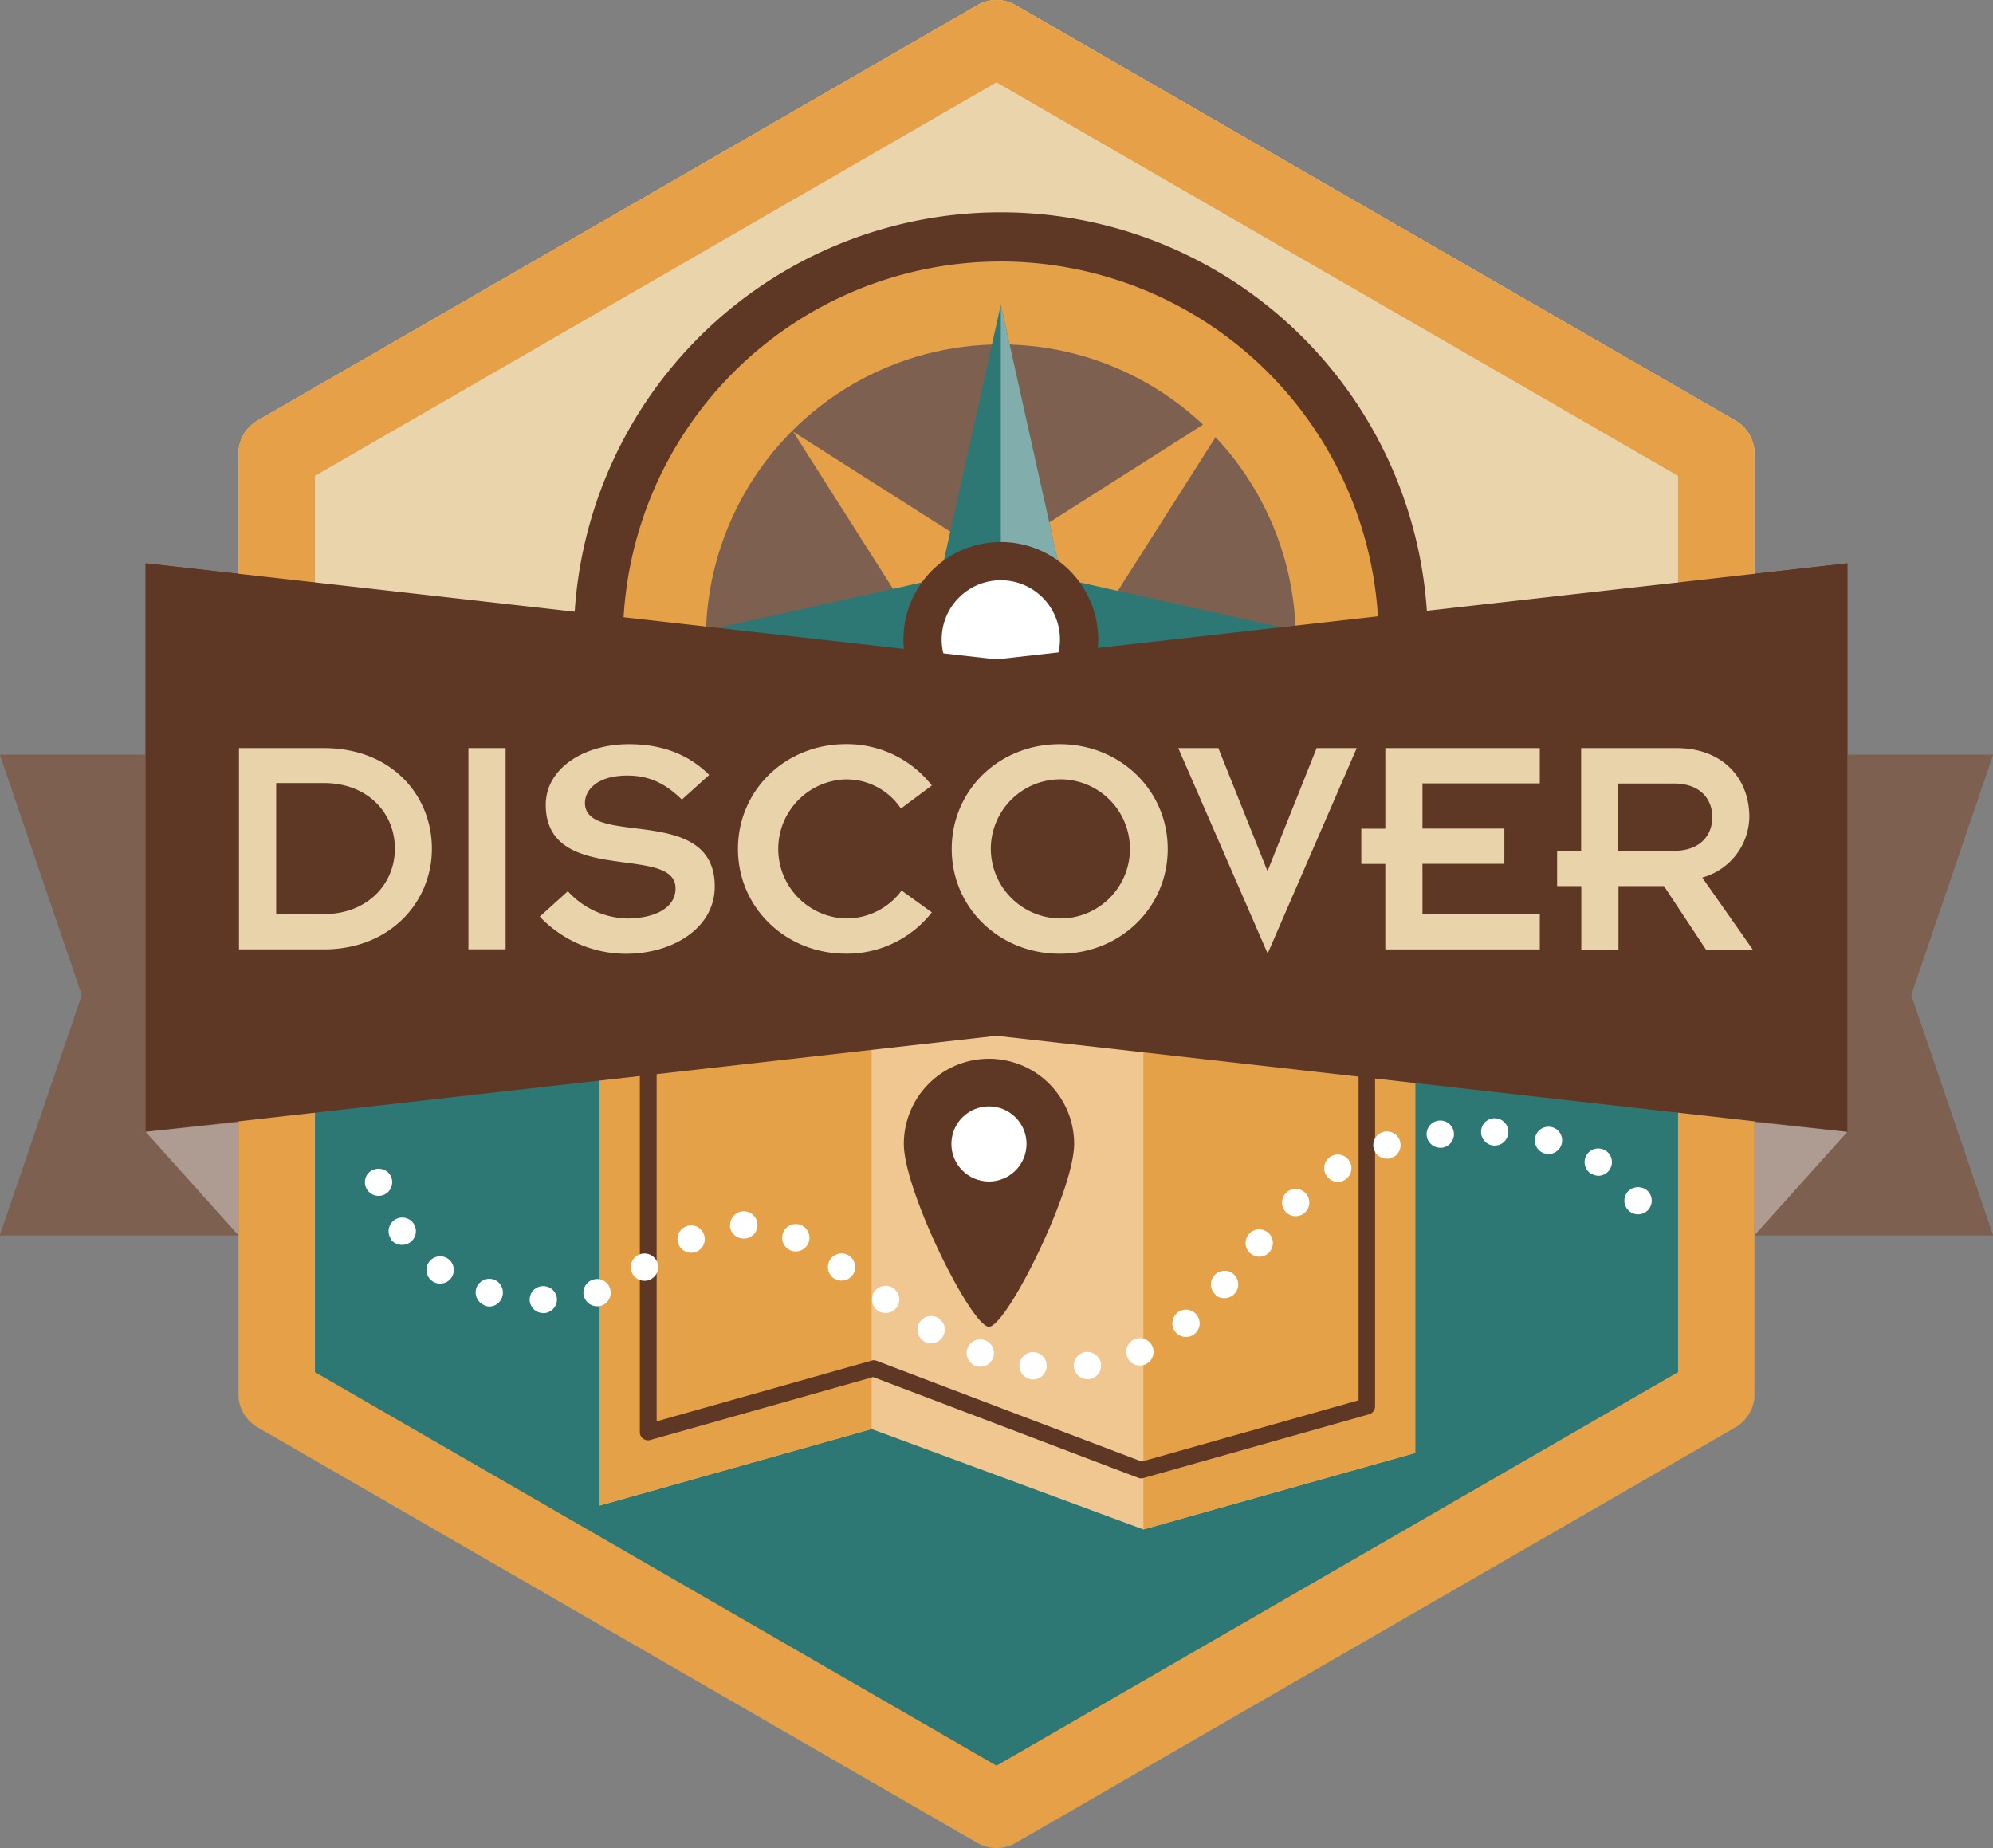 <svg id="Layer_1" data-name="Layer 1" xmlns="http://www.w3.org/2000/svg" viewBox="0 0 365 338.43"><rect x="0" y="0" width="365" height="338.43" fill="#808080" stroke="none"/><defs><style>.cls-1{fill:#7e6050;}.cls-2{fill:#ae9b92;}.cls-3{fill:#236360;stroke:#e5a048;stroke-width:14px;}.cls-15,.cls-16,.cls-3,.cls-9{stroke-linecap:round;stroke-linejoin:round;}.cls-17,.cls-4{fill:#e9d4ac;}.cls-11,.cls-4,.cls-9{stroke:#5e3825;}.cls-11,.cls-4{stroke-miterlimit:10;}.cls-4{stroke-width:9px;}.cls-5{fill:#e5a048;}.cls-6{fill:#2d7875;}.cls-7{fill:#f0c791;}.cls-8{fill:#e5a148;}.cls-15,.cls-16,.cls-9{fill:none;}.cls-9{stroke-width:3px;}.cls-10{fill:#81aeac;}.cls-11,.cls-14{fill:#fff;}.cls-11{stroke-width:7px;}.cls-12{fill:#5e3825;}.cls-13{fill:#e8d3ab;}.cls-15,.cls-16{stroke:#fff;stroke-width:5px;}.cls-16{stroke-dasharray:0 9.99;}.cls-18{fill:#2d7874;}</style></defs><title>badge-discover-clean</title><path class="cls-1" d="M313 226.22h52l-15-44 15-44h-52v88z"/><path class="cls-2" d="M338.33 207.27l-17 18.95v-20.74l17 1.79z"/><path class="cls-1" d="M52 226.22H0l15-44-15-44h52v88z"/><path class="cls-3" d="M182.5 7l131.82 76.11v172.21L182.5 331.43 50.68 255.32V83.11L182.5 7z"/><circle class="cls-4" cx="183.29" cy="117.09" r="73.7"/><circle class="cls-1" cx="183.29" cy="117.09" r="54.02"/><path class="cls-5" d="M221.31 155.12l-46.49-29.56-29.56-46.5 46.5 29.56 29.55 46.5z"/><path class="cls-5" d="M139.96 160.42l33.68-52.98 52.98-33.68-33.68 52.98-52.98 33.68z"/><path class="cls-6" d="M244.57 117.09l-61.28 13.64-61.28-13.64 61.28-13.65 61.28 13.65z"/><path class="cls-7" d="M209.4 186.28l-49.77-18.38-49.78 14v93.81l49.78-14.01 49.77 18.39 49.78-14.01v-93.8l-49.78 14z"/><path class="cls-8" d="M209.4 186.28v93.81l49.78-14.01v-93.8l-49.78 14zM109.85 181.9v93.81l49.78-14.01v-93.8l-49.78 14z"/><path class="cls-9" d="M209.83 186.55l-50.2-18.65-40.91 12.51v81.86L160 250.6l49.03 18.64 41.28-11.66v-85.86l-40.48 14.83z"/><path class="cls-6" d="M183.29 178.37l-13.65-61.28 13.65-61.28 13.64 61.28-13.64 61.28z"/><path class="cls-10" d="M183.29 178.37V55.81l13.64 61.28-13.64 61.28z"/><circle class="cls-11" cx="183.29" cy="117.09" r="14.33"/><path class="cls-12" d="M338.33 207.27L182.5 189.68 26.67 207.27V103.16l155.83 17.59 155.83-17.59v104.11z"/><path class="cls-13" d="M43.77 137h15.55c12.44 0 19.78 8.69 19.78 18.43s-7.63 18.43-19.78 18.43H43.77V137zm6.81 30.4h8.74c7.92 0 13-5.46 13-12s-5-12-13-12h-8.74v23.94zM85.79 137h6.81v36.85h-6.81V137zM104 163.21a15.15 15.15 0 0 0 10.92 5c5.16-.06 8.8-2 8.8-5.52 0-8.22-23.77-.29-23.77-15.32 0-6.57 6.87-11.09 15.26-11.09 6.1 0 11 1.94 14.67 5.63l-5 4.52c-3.35-3.29-6.4-4.4-10-4.4-5.63 0-7.75 2.76-7.75 5 0 8.27 23.77 0 23.77 15.32 0 7.69-7.81 12.32-16.26 12.32a21.84 21.84 0 0 1-15.79-6.81zM170.66 167.08a19.75 19.75 0 0 1-15.73 7.57c-11 0-19.78-8.39-19.78-19.19s8.74-19.19 19.78-19.19a19.75 19.75 0 0 1 15.73 7.57l-5.66 4.23a12 12 0 0 0-10.09-5.34 12.74 12.74 0 0 0 0 25.47 12.59 12.59 0 0 0 10.21-5.11zM194.08 136.28c11 0 19.78 8.39 19.78 19.19s-8.74 19.19-19.78 19.19-19.78-8.39-19.78-19.19 8.7-19.19 19.78-19.19zm0 31.92a12.74 12.74 0 1 0-12.62-12.73 12.81 12.81 0 0 0 12.62 12.73zM215.79 137h7.34l9 22.54 9-22.54h7.34l-16.31 37.62zM253.71 158.22h-4.4v-6.46h4.4V137H282v6.46h-21.49v8.28h15v6.46h-15v9.21H282v6.46h-28.29v-15.65zM289.57 162.27h-4.4v-6.46h4.4V137h17.55c8.22 0 13.26 5.4 13.26 12.62a11.73 11.73 0 0 1-8.63 11.09l9.25 13.18h-8.57l-7.69-11.62h-8.33v11.62h-6.81v-11.62zm6.81-6.46h10.21c4.81 0 7-2.87 7-6.16s-2.17-6.16-7-6.16h-10.22v12.32z"/><path class="cls-12" d="M181.12 193.89a15.59 15.59 0 0 0-15.59 15.6c0 8.61 12.38 33.48 15.59 33.48s15.6-24.87 15.6-33.48a15.6 15.6 0 0 0-15.6-15.6z"/><circle class="cls-14" cx="181.12" cy="209.49" r="6.88"/><path class="cls-15" d="M69.33 216.55"/><path class="cls-16" d="M73.62 225.52c3.85 5.51 10.83 11.65 23 12.37 21.88 1.29 18.76-9.64 37.76-13.29 18.07-3.47 33.35 30.41 66.24 25.29 27.27-4.24 29-36 58-41.37 22-4.1 33.28 2.8 38.19 7.52"/><path class="cls-15" d="M300 219.88"/><path class="cls-2" d="M26.67 207.27l17 18.95v-20.74l-17 1.79z"/><path class="cls-17" d="M182.5 338.43a7 7 0 0 1-3.5-.94L47.18 261.38a7 7 0 0 1-3.5-6.06V83.11a7 7 0 0 1 3.5-6.11L179 .94a7 7 0 0 1 7 0L317.82 77a7 7 0 0 1 3.5 6.06v172.26a7 7 0 0 1-3.5 6.06L186 337.49a7 7 0 0 1-3.5.94z"/><path class="cls-18" d="M43.68 169.22v86.11a7 7 0 0 0 3.5 6.06L179 337.49a7 7 0 0 0 7 0l131.82-76.11a7 7 0 0 0 3.5-6.06v-86.1H43.68z"/><path class="cls-1" d="M313 226.22h52l-15-44 15-44h-52v88z"/><path class="cls-2" d="M338.33 207.27l-17 18.95v-20.74l17 1.79z"/><path class="cls-1" d="M52 226.22H0l15-44-15-44h52v88z"/><path class="cls-5" d="M182.5 338.43a7 7 0 0 1-3.5-.94L47.18 261.38a7 7 0 0 1-3.5-6.06V83.11a7 7 0 0 1 3.5-6.11L179 .94a7 7 0 0 1 7 0L317.82 77a7 7 0 0 1 3.5 6.06v172.26a7 7 0 0 1-3.5 6.06L186 337.49a7 7 0 0 1-3.5.94zM57.68 251.28l124.82 72.07 124.82-72.07V87.15L182.5 15.08 57.68 87.15v164.13z"/><circle class="cls-8" cx="183.29" cy="117.09" r="73.7"/><path class="cls-12" d="M183.29 195.28a78.2 78.2 0 1 1 78.2-78.2 78.28 78.28 0 0 1-78.2 78.2zm0-147.39a69.2 69.2 0 1 0 69.2 69.2 69.27 69.27 0 0 0-69.2-69.2z"/><circle class="cls-1" cx="183.29" cy="117.09" r="54.02"/><path class="cls-5" d="M221.31 155.12l-46.49-29.56-29.56-46.5 46.5 29.56 29.55 46.5z"/><path class="cls-5" d="M139.96 160.42l33.68-52.98 52.98-33.68-33.68 52.98-52.98 33.68z"/><path class="cls-18" d="M244.57 117.09l-61.28 13.64-61.28-13.64 61.28-13.65 61.28 13.65z"/><path class="cls-7" d="M209.4 186.28l-49.77-18.38-49.78 14v93.81l49.78-14.01 49.77 18.39 49.78-14.01v-93.8l-49.78 14z"/><path class="cls-8" d="M209.4 186.28v93.81l49.78-14.01v-93.8l-49.78 14zM109.85 181.9v93.81l49.78-14.01v-93.8l-49.78 14z"/><path class="cls-12" d="M209 270.74a1.51 1.51 0 0 1-.53-.1l-48.57-18.46-40.81 11.53a1.5 1.5 0 0 1-1.91-1.44v-81.86a1.5 1.5 0 0 1 1.06-1.43l40.91-12.51a1.5 1.5 0 0 1 1 0l49.68 18.46 40-14.64a1.5 1.5 0 0 1 2 1.41v85.86a1.5 1.5 0 0 1-1.09 1.44l-41.28 11.66a1.48 1.48 0 0 1-.46.08zm-49-21.64a1.51 1.51 0 0 1 .53.1l48.57 18.46 39.71-11.22v-82.57L210.34 188a1.49 1.49 0 0 1-1 0l-49.72-18.48-39.36 12v78.77l39.37-11.12a1.48 1.48 0 0 1 .37-.07z"/><path class="cls-18" d="M183.29 178.37l-13.65-61.28 13.65-61.28 13.64 61.28-13.64 61.28z"/><path class="cls-10" d="M183.29 178.37V55.81l13.64 61.28-13.64 61.28z"/><circle class="cls-14" cx="183.29" cy="117.09" r="14.33"/><path class="cls-12" d="M183.29 134.92a17.83 17.83 0 1 1 17.83-17.83 17.85 17.85 0 0 1-17.83 17.83zm0-28.66a10.83 10.83 0 1 0 10.83 10.83 10.84 10.84 0 0 0-10.83-10.83z"/><path class="cls-12" d="M338.33 207.27L182.5 189.68 26.67 207.27V103.16l155.83 17.59 155.83-17.59v104.11z"/><path class="cls-13" d="M43.77 137h15.55c12.44 0 19.78 8.69 19.78 18.43s-7.63 18.43-19.78 18.43H43.77V137zm6.81 30.4h8.74c7.92 0 13-5.46 13-12s-5-12-13-12h-8.74v23.94zM85.79 137h6.81v36.85h-6.81V137zM104 163.21a15.15 15.15 0 0 0 10.92 5c5.16-.06 8.8-2 8.8-5.52 0-8.22-23.77-.29-23.77-15.32 0-6.57 6.87-11.09 15.26-11.09 6.1 0 11 1.94 14.67 5.63l-5 4.52c-3.35-3.29-6.4-4.4-10-4.4-5.63 0-7.75 2.76-7.75 5 0 8.27 23.77 0 23.77 15.32 0 7.69-7.81 12.32-16.26 12.32a21.84 21.84 0 0 1-15.79-6.81zM170.66 167.08a19.75 19.75 0 0 1-15.73 7.57c-11 0-19.78-8.39-19.78-19.19s8.74-19.19 19.78-19.19a19.75 19.75 0 0 1 15.73 7.57l-5.66 4.23a12 12 0 0 0-10.09-5.34 12.74 12.74 0 0 0 0 25.47 12.59 12.59 0 0 0 10.21-5.11zM194.08 136.28c11 0 19.78 8.39 19.78 19.19s-8.74 19.19-19.78 19.19-19.78-8.39-19.78-19.19 8.7-19.19 19.78-19.19zm0 31.92a12.74 12.74 0 1 0-12.62-12.73 12.81 12.81 0 0 0 12.62 12.73zM215.79 137h7.34l9 22.54 9-22.54h7.34l-16.31 37.62zM253.71 158.22h-4.4v-6.46h4.4V137H282v6.46h-21.49v8.28h15v6.46h-15v9.21H282v6.46h-28.29v-15.65zM289.57 162.27h-4.4v-6.46h4.4V137h17.55c8.22 0 13.26 5.4 13.26 12.62a11.73 11.73 0 0 1-8.63 11.09l9.25 13.18h-8.57l-7.69-11.62h-8.33v11.62h-6.81v-11.62zm6.81-6.46h10.21c4.81 0 7-2.87 7-6.16s-2.17-6.16-7-6.16h-10.22v12.32z"/><path class="cls-12" d="M181.12 193.89a15.59 15.59 0 0 0-15.59 15.6c0 8.61 12.38 33.48 15.59 33.48s15.6-24.87 15.6-33.48a15.6 15.6 0 0 0-15.6-15.6z"/><circle class="cls-14" cx="181.12" cy="209.49" r="6.88"/><path class="cls-14" d="M69.33 219a2.47 2.47 0 0 1-1.76-.73 2.49 2.49 0 0 1 0-3.54 2.59 2.59 0 0 1 3.53 0 2.51 2.51 0 0 1 0 3.54 2.49 2.49 0 0 1-1.77.73zM188.91 252.61a2.52 2.52 0 0 1-2.2-2.78 2.51 2.51 0 0 1 2.78-2.19 2.5 2.5 0 0 1 2.19 2.78 2.5 2.5 0 0 1-2.48 2.2h-.29zm7.76-2.22a2.5 2.5 0 0 1 2.18-2.79 2.5 2.5 0 0 1 2.78 2.19 2.5 2.5 0 0 1-2.18 2.78h-.3a2.5 2.5 0 0 1-2.48-2.18zm-18-.25a2.51 2.51 0 0 1-1.49-3.21 2.51 2.51 0 0 1 3.21-1.49 2.51 2.51 0 0 1 1.49 3.21 2.5 2.5 0 0 1-2.35 1.64 2.54 2.54 0 0 1-.87-.15zm27.8-1.58a2.49 2.49 0 0 1 1.31-3.28 2.48 2.48 0 0 1 3.28 1.3 2.5 2.5 0 0 1-1.31 3.29 2.43 2.43 0 0 1-1 .2 2.5 2.5 0 0 1-2.29-1.51zm-37.2-2.9a2.51 2.51 0 0 1-.9-3.42 2.5 2.5 0 0 1 3.42-.9 2.5 2.5 0 0 1 .9 3.42 2.48 2.48 0 0 1-2.16 1.24 2.52 2.52 0 0 1-1.27-.33zm46-1.73a2.51 2.51 0 0 1 .35-3.52 2.49 2.49 0 0 1 3.51.34 2.5 2.5 0 0 1-.33 3.52 2.42 2.42 0 0 1-1.58.57 2.52 2.52 0 0 1-1.95-.91zM160.73 240a2.51 2.51 0 0 1-.56-3.5 2.5 2.5 0 0 1 3.49-.55 2.5 2.5 0 0 1 .56 3.49 2.51 2.51 0 0 1-2 1 2.46 2.46 0 0 1-1.49-.44zm-61.26.46A2.5 2.5 0 0 1 97 238a2.49 2.49 0 0 1 2.52-2.47A2.5 2.5 0 0 1 102 238a2.51 2.51 0 0 1-2.5 2.48zm7.49-3a2.49 2.49 0 0 1 1.67-3.12 2.48 2.48 0 0 1 3.11 1.66 2.5 2.5 0 0 1-1.66 3.12 2.62 2.62 0 0 1-.73.11 2.51 2.51 0 0 1-2.35-1.71zm-18 1.65a2.51 2.51 0 0 1-1.76-3.07 2.51 2.51 0 0 1 3.07-1.76 2.51 2.51 0 0 1 1.73 3.14 2.51 2.51 0 0 1-2.41 1.85 2.51 2.51 0 0 1-.59-.1zm133.67-2a2.5 2.5 0 0 1-.24-3.53 2.5 2.5 0 0 1 3.53-.24 2.51 2.51 0 0 1 .24 3.53 2.5 2.5 0 0 1-1.89.86 2.51 2.51 0 0 1-1.64-.52zm-143.46-2.5a2.5 2.5 0 0 1-.61-3.48 2.51 2.51 0 0 1 3.49-.61 2.5 2.5 0 0 1 .6 3.49 2.49 2.49 0 0 1-2 1.06 2.48 2.48 0 0 1-1.48-.46zm36.83-1.09a2.5 2.5 0 0 1 .56-3.49 2.51 2.51 0 0 1 3.5.56 2.5 2.5 0 0 1-.56 3.49 2.51 2.51 0 0 1-1.47.48 2.48 2.48 0 0 1-2.03-1.04zm36.65.55a2.52 2.52 0 0 1-.55-3.5 2.51 2.51 0 0 1 3.49-.55 2.5 2.5 0 0 1 .55 3.5 2.47 2.47 0 0 1-2 1 2.51 2.51 0 0 1-1.45-.45zm76.38-4.51a2.48 2.48 0 0 1-.34-3.51 2.5 2.5 0 0 1 3.52-.34 2.51 2.51 0 0 1 .34 3.52 2.47 2.47 0 0 1-1.92.91 2.45 2.45 0 0 1-1.56-.58zm-104.75-1.66a2.49 2.49 0 0 1 1.31-3.28 2.48 2.48 0 0 1 3.28 1.32 2.49 2.49 0 0 1-1.31 3.28 2.65 2.65 0 0 1-1 .2 2.49 2.49 0 0 1-2.28-1.52zm20.34 1a2.51 2.51 0 0 1-1.11-3.36 2.51 2.51 0 0 1 3.36-1.11 2.5 2.5 0 0 1 1.11 3.36 2.51 2.51 0 0 1-2.24 1.38 2.53 2.53 0 0 1-1.12-.25zm-73-2a2.49 2.49 0 0 1 .62-3.48 2.5 2.5 0 0 1 3.48.62 2.5 2.5 0 0 1-.62 3.48 2.54 2.54 0 0 1-1.43.45 2.48 2.48 0 0 1-2.1-1.03zm62.11-2.42a2.49 2.49 0 0 1 2.34-2.65 2.5 2.5 0 0 1 2.65 2.34 2.49 2.49 0 0 1-2.33 2.65h-.17a2.51 2.51 0 0 1-2.54-2.3zm101.8-2.48a2.51 2.51 0 0 1 0-3.54 2.5 2.5 0 0 1 3.53 0 2.5 2.5 0 0 1 0 3.53 2.49 2.49 0 0 1-1.77.73 2.49 2.49 0 0 1-1.76-.72zm7.38-6.72a2.49 2.49 0 0 1 .75-3.45 2.5 2.5 0 0 1 3.45.75 2.51 2.51 0 0 1-.75 3.46 2.45 2.45 0 0 1-1.35.4 2.51 2.51 0 0 1-2.1-1.19zm48.45-.35a2.51 2.51 0 0 1-.76-3.46 2.5 2.5 0 0 1 3.46-.75 2.49 2.49 0 0 1 .75 3.45 2.47 2.47 0 0 1-2.1 1.15 2.55 2.55 0 0 1-1.35-.43zm-39.74-4.48a2.5 2.5 0 0 1 1.63-3.13 2.5 2.5 0 0 1 3.14 1.63 2.51 2.51 0 0 1-1.63 3.14 2.43 2.43 0 0 1-.75.11 2.49 2.49 0 0 1-2.39-1.78zm31.31.8a2.5 2.5 0 0 1-1.75-3.07 2.5 2.5 0 0 1 3.07-1.75 2.49 2.49 0 0 1 1.75 3.07 2.5 2.5 0 0 1-2.41 1.84 2.52 2.52 0 0 1-.66-.13zM261.29 208a2.5 2.5 0 0 1 2.19-2.78 2.51 2.51 0 0 1 2.78 2.19 2.51 2.51 0 0 1-2.19 2.78h-.29a2.51 2.51 0 0 1-2.49-2.19zm12.34 1.79a2.49 2.49 0 0 1-2.38-2.61 2.49 2.49 0 0 1 2.6-2.39 2.5 2.5 0 0 1 2.39 2.61 2.51 2.51 0 0 1-2.5 2.39h-.11zM300 222.38a2.5 2.5 0 0 1-1.77-4.27 2.6 2.6 0 0 1 3.54 0 2.53 2.53 0 0 1 .73 1.77 2.49 2.49 0 0 1-2.5 2.5z"/><path class="cls-2" d="M26.67 207.27l17 18.95v-20.74l-17 1.79z"/></svg>